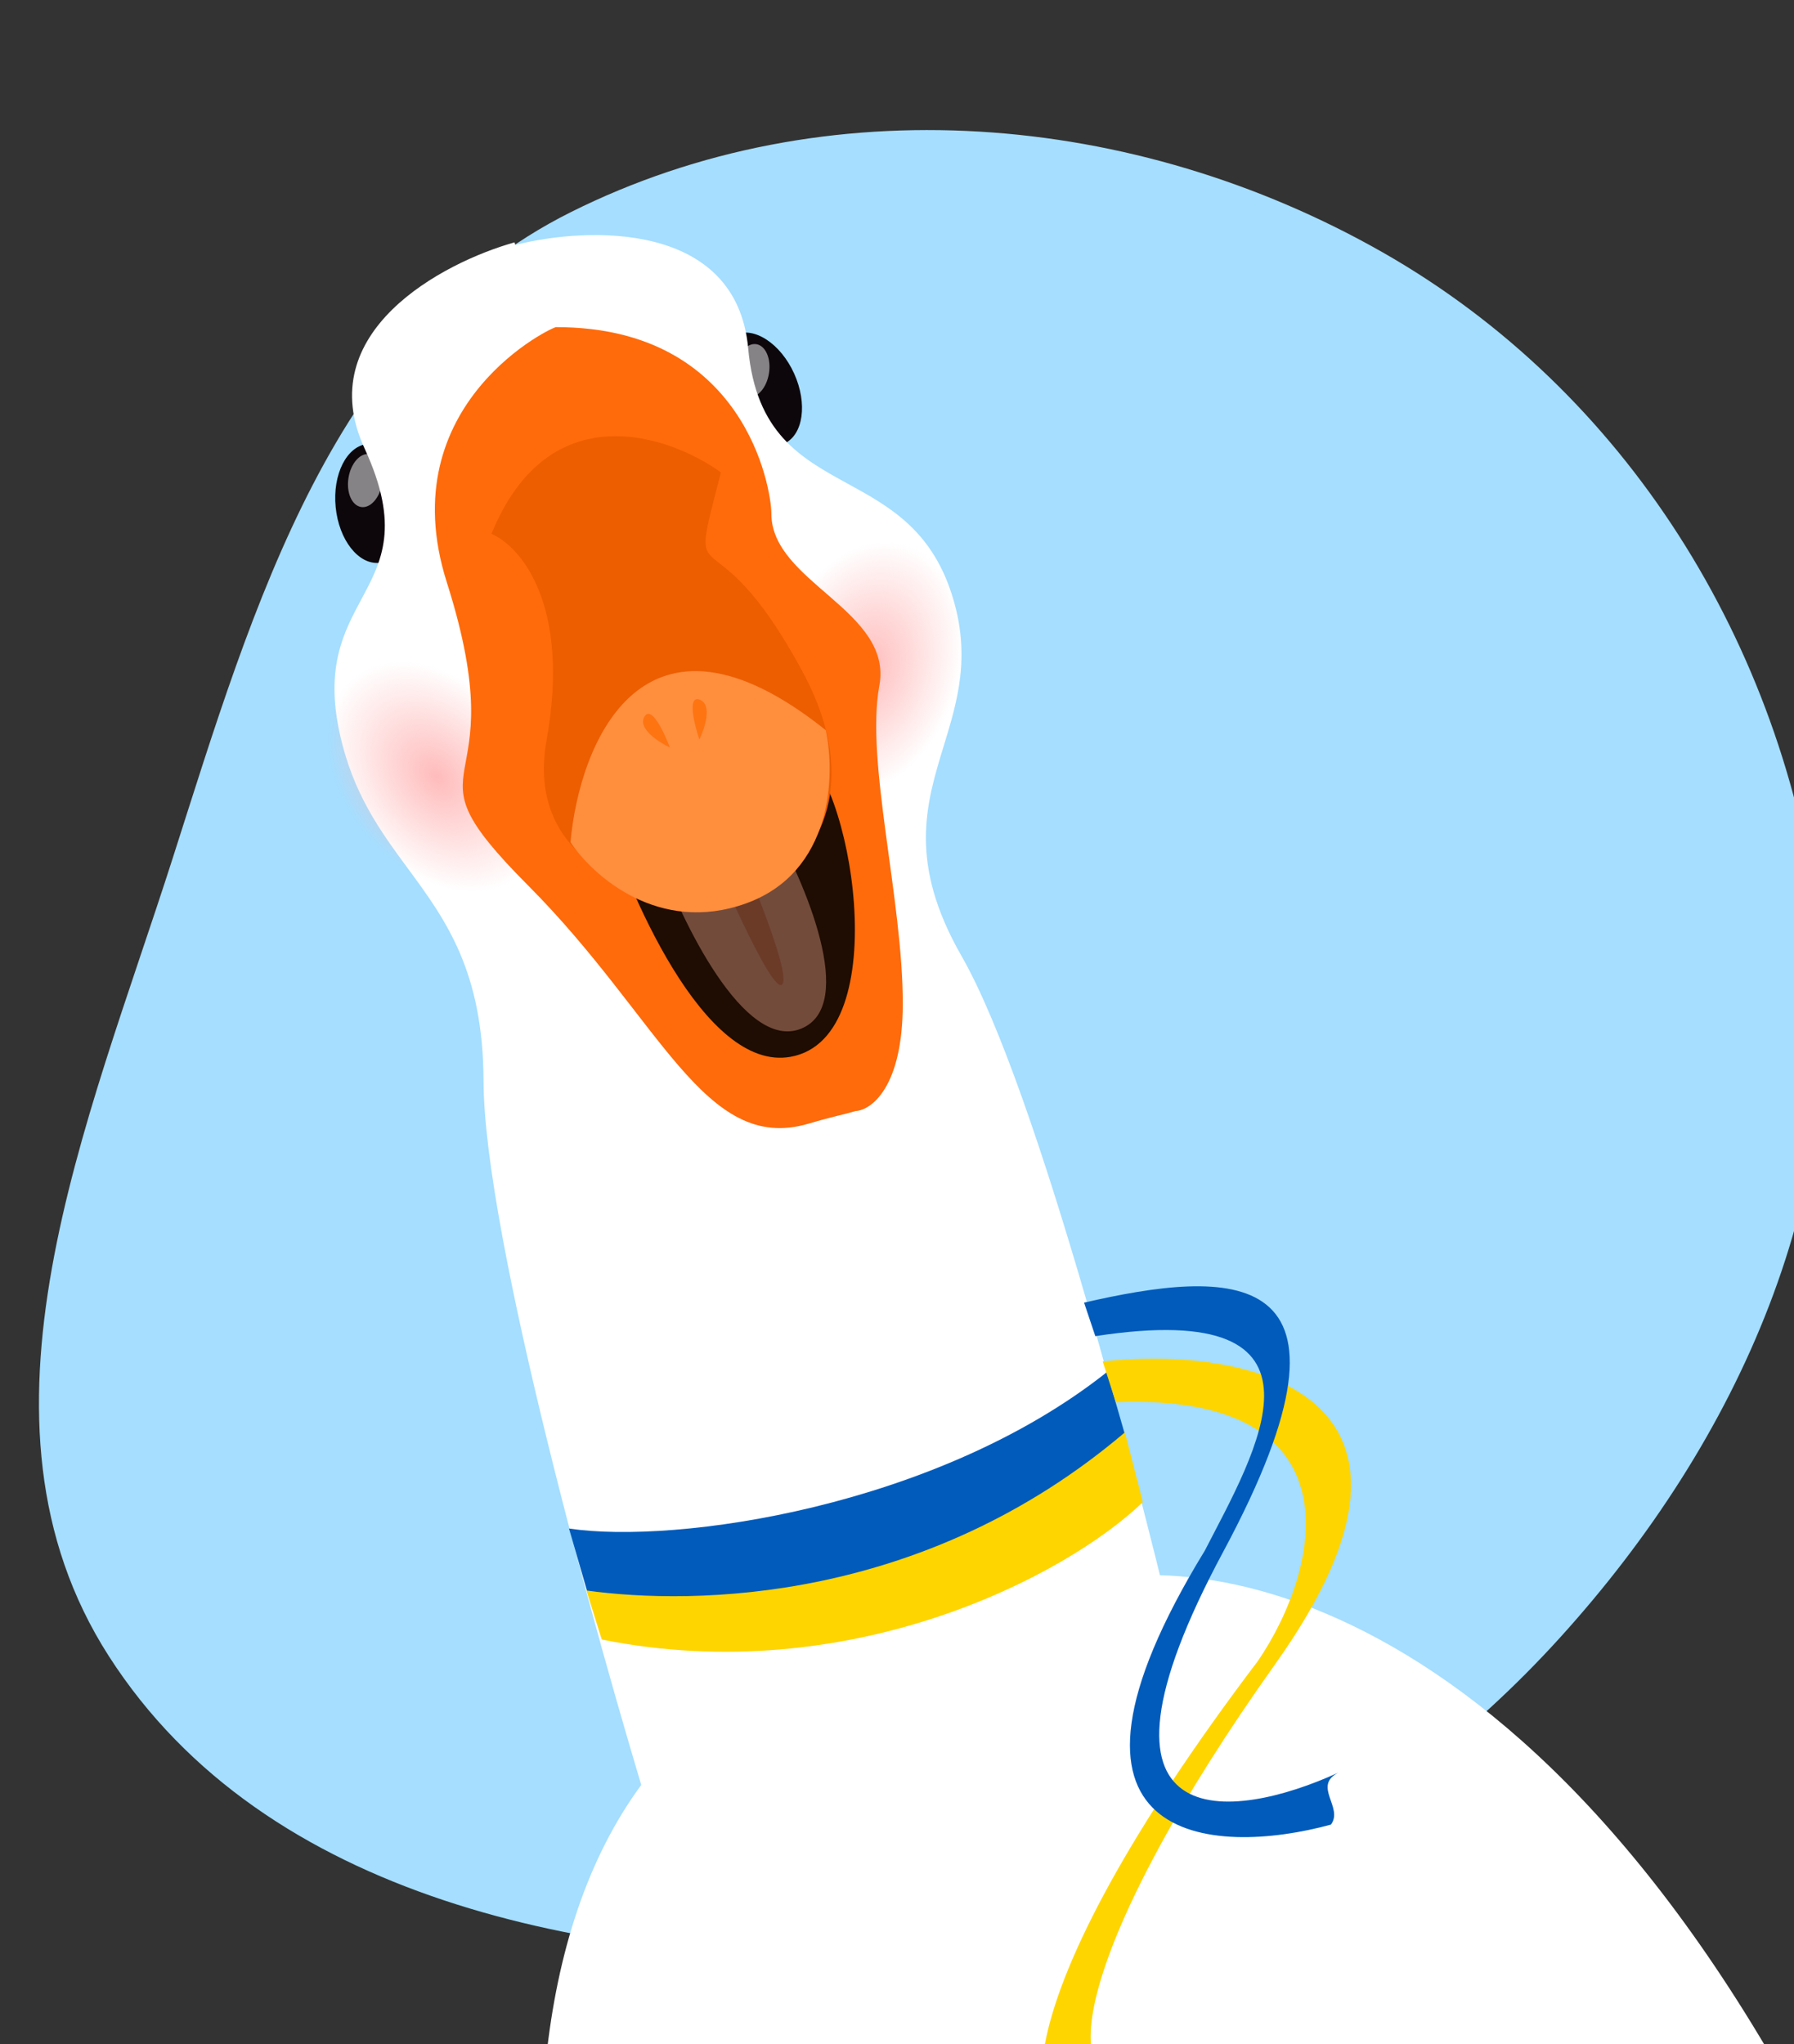 <svg width="617" height="703" viewBox="0 0 617 703" fill="none" xmlns="http://www.w3.org/2000/svg">
<rect x="0" y="0" width="617" height="703" fill="#333333" stroke="none"/>
<g clip-path="url(#clip0_2_17)">
<path fill-rule="evenodd" clip-rule="evenodd" d="M302.397 673.513C202.564 674.778 91.287 653.475 37.418 569.491C-14.776 488.119 30.051 386.867 59.492 294.816C87.324 207.796 114.438 113.898 196.21 73.007C283.906 29.154 390.308 38.267 475.522 86.774C559.393 134.517 613.235 221.711 625.479 317.363C637.118 408.294 598.117 495.245 536.501 563.167C475.542 630.366 393.173 672.363 302.397 673.513Z" fill="#A5DEFF"/>
<rect x="-14.5" y="-7.5" width="676" height="1529" rx="4.5" stroke="#7B61FF" stroke-dasharray="10 5"/>
<g clip-path="url(#clip1_2_17)">
<ellipse cx="128.454" cy="173.105" rx="13.074" ry="20.544" transform="rotate(-5.631 128.454 173.105)" fill="#0D070C"/>
<ellipse cx="13.074" cy="20.544" rx="13.074" ry="20.544" transform="matrix(-0.911 0.413 0.413 0.911 264.634 109.726)" fill="#0D070C"/>
<path fill-rule="evenodd" clip-rule="evenodd" d="M176.969 83.339C152.094 90.327 106.951 114.282 125.382 154.202C137.737 180.963 131.278 193.024 124.296 206.061C118.258 217.333 111.83 229.336 116.837 252.204C121.384 272.974 130.842 285.826 140.282 298.653C153.253 316.28 166.191 333.861 166.306 371.881C166.465 424.431 205.094 563.545 224.389 626.534L315.944 602.001L176.969 83.339ZM177.211 84.241C202.247 77.855 253.32 76.029 257.318 119.817C259.986 149.024 275.398 157.473 291.519 166.311C305.609 174.034 320.241 182.055 327.379 204.49C334.058 225.479 329.324 240.967 324.579 256.493C318.448 276.551 312.299 296.671 330.716 328.794C356.853 374.384 392.957 514.175 407.741 578.371L316.186 602.903L177.211 84.241Z" fill="white"/>
<ellipse cx="31.596" cy="44.505" rx="31.596" ry="44.505" transform="matrix(-0.762 0.648 0.648 0.762 145.462 212.668)" fill="url(#paint0_radial_2_17)"/>
<ellipse cx="31.596" cy="44.505" rx="31.596" ry="44.505" transform="matrix(-0.952 -0.305 -0.305 0.952 341.67 197.039)" fill="url(#paint1_radial_2_17)"/>
<path d="M380.705 471.832C322.172 518.231 232.572 531.157 195.692 525.628L201.95 547.252C286.794 565.362 359.963 518.429 386.884 493.278L380.705 471.832Z" fill="#005BBB"/>
<path d="M386.884 492.551C317.714 551.319 238.684 552.043 201.697 546.943L206.96 563.794C292.154 580.914 366.647 542.002 393.063 516.541L386.884 492.551Z" fill="#FFD500"/>
<ellipse opacity="0.5" cx="258.679" cy="127.453" rx="5.861" ry="9.21" transform="rotate(9.05 258.679 127.453)" fill="white"/>
<ellipse opacity="0.5" cx="125.643" cy="165.255" rx="5.861" ry="9.21" transform="rotate(9.05 125.643 165.255)" fill="white"/>
<path d="M305.873 562.081C145.646 593.273 180 810.428 217.205 915.107C404.599 976.407 754.303 1038.82 653.971 798.076C553.64 557.331 421.765 529.272 368.369 545.335L305.873 562.081Z" fill="white"/>
<path d="M379.251 468.197C427.212 462.714 505.887 477.657 438.539 572.302C371.687 666.25 358.745 725.323 394.636 713.7C394.895 713.604 395.164 713.513 395.442 713.43C395.171 713.524 394.902 713.614 394.636 713.7C384.659 717.428 389.222 730.881 384.068 736.338C344.118 742.69 343.374 688.995 432.602 571.202C454.076 539.884 468.42 478.903 383.756 482.187L379.251 468.197Z" fill="#FFD500"/>
<path d="M372.839 447.945C421.727 436.778 475.059 432.389 420.722 533.571C366.942 633.716 423.99 626.224 460.256 609.581C460.599 609.403 460.972 609.23 461.376 609.061C461.005 609.235 460.631 609.409 460.256 609.581C451.326 614.194 462.142 621.522 457.743 627.437C417.315 638.493 352.042 635.124 414.377 533.205C431.516 499.821 464.059 446.05 376.706 459.474L372.839 447.945Z" fill="#005BBB"/>
<path d="M153.678 200.277C133.97 138.269 191.386 111.651 191.338 112.495C256.241 112.495 265.296 168.069 265.296 176.653C265.296 200.277 307.24 209.921 302.422 235.83C297.604 261.739 310.571 309.539 310.493 345.331C310.431 373.964 299.629 381.757 294.236 382.074C289.92 383.366 287.05 383.764 277.999 386.425C242.151 396.963 227.216 350.243 181.594 304.46C135.973 258.677 178.314 277.786 153.678 200.277Z" fill="#FF6B0A"/>
<path d="M271.836 363.423C242.295 368.632 215.805 307.056 206.253 275.617C222.946 266.955 259.936 251.178 274.356 257.369C292.381 265.107 308.763 356.913 271.836 363.423Z" fill="#1F0C02"/>
<path d="M275.524 353.734C295.053 345.795 276.827 303.273 265.273 283.005L226.035 293.519C234.395 316.899 255.995 361.674 275.524 353.734Z" fill="#724B3B"/>
<path d="M269.046 338.505C272.418 334.405 254.597 292.271 245.265 271.717L236.891 274.948C246.205 297.842 265.674 342.604 269.046 338.505Z" fill="#6B3B28"/>
<path d="M188.002 254.404C196.367 207.691 178.838 187.735 169.028 183.596C188.605 135.425 229.803 149.426 247.955 162.447C235.83 209.201 244.267 172.136 275.949 230.839C301.294 277.801 272.757 303.719 255.321 310.808C229.396 311.471 179.636 301.118 188.002 254.404Z" fill="#ED5E00"/>
<path d="M284.021 251.11C221.016 200.705 199.23 255.784 196.213 289.624C203.806 301.124 226.49 321.439 256.482 310.696C286.474 299.953 287.338 266.496 284.021 251.11Z" fill="#FF8E3D"/>
<path d="M230.359 257.013C228.42 251.804 223.962 242.401 221.635 246.472C219.309 250.544 226.482 255.196 230.359 257.013Z" fill="#FD7411"/>
<path d="M240.531 254.307C238.757 249.039 236.301 238.927 240.671 240.625C245.042 242.323 242.399 250.454 240.531 254.307Z" fill="#FD7411"/>
</g>
</g>
<defs>
<radialGradient id="paint0_radial_2_17" cx="0" cy="0" r="1" gradientUnits="userSpaceOnUse" gradientTransform="translate(31.596 44.505) rotate(90) scale(44.505 31.596)">
<stop stop-color="#FFBBBB"/>
<stop offset="1" stop-color="#FFBBBB" stop-opacity="0"/>
</radialGradient>
<radialGradient id="paint1_radial_2_17" cx="0" cy="0" r="1" gradientUnits="userSpaceOnUse" gradientTransform="translate(31.596 44.505) rotate(90) scale(44.505 31.596)">
<stop stop-color="#FFBBBB"/>
<stop offset="1" stop-color="#FFBBBB" stop-opacity="0"/>
</radialGradient>
<clipPath id="clip0_2_17">
<rect width="723" height="703" fill="white"/>
</clipPath>
<clipPath id="clip1_2_17">
<rect width="637" height="735" fill="white" transform="translate(5 12)"/>
</clipPath>
</defs>
</svg>
